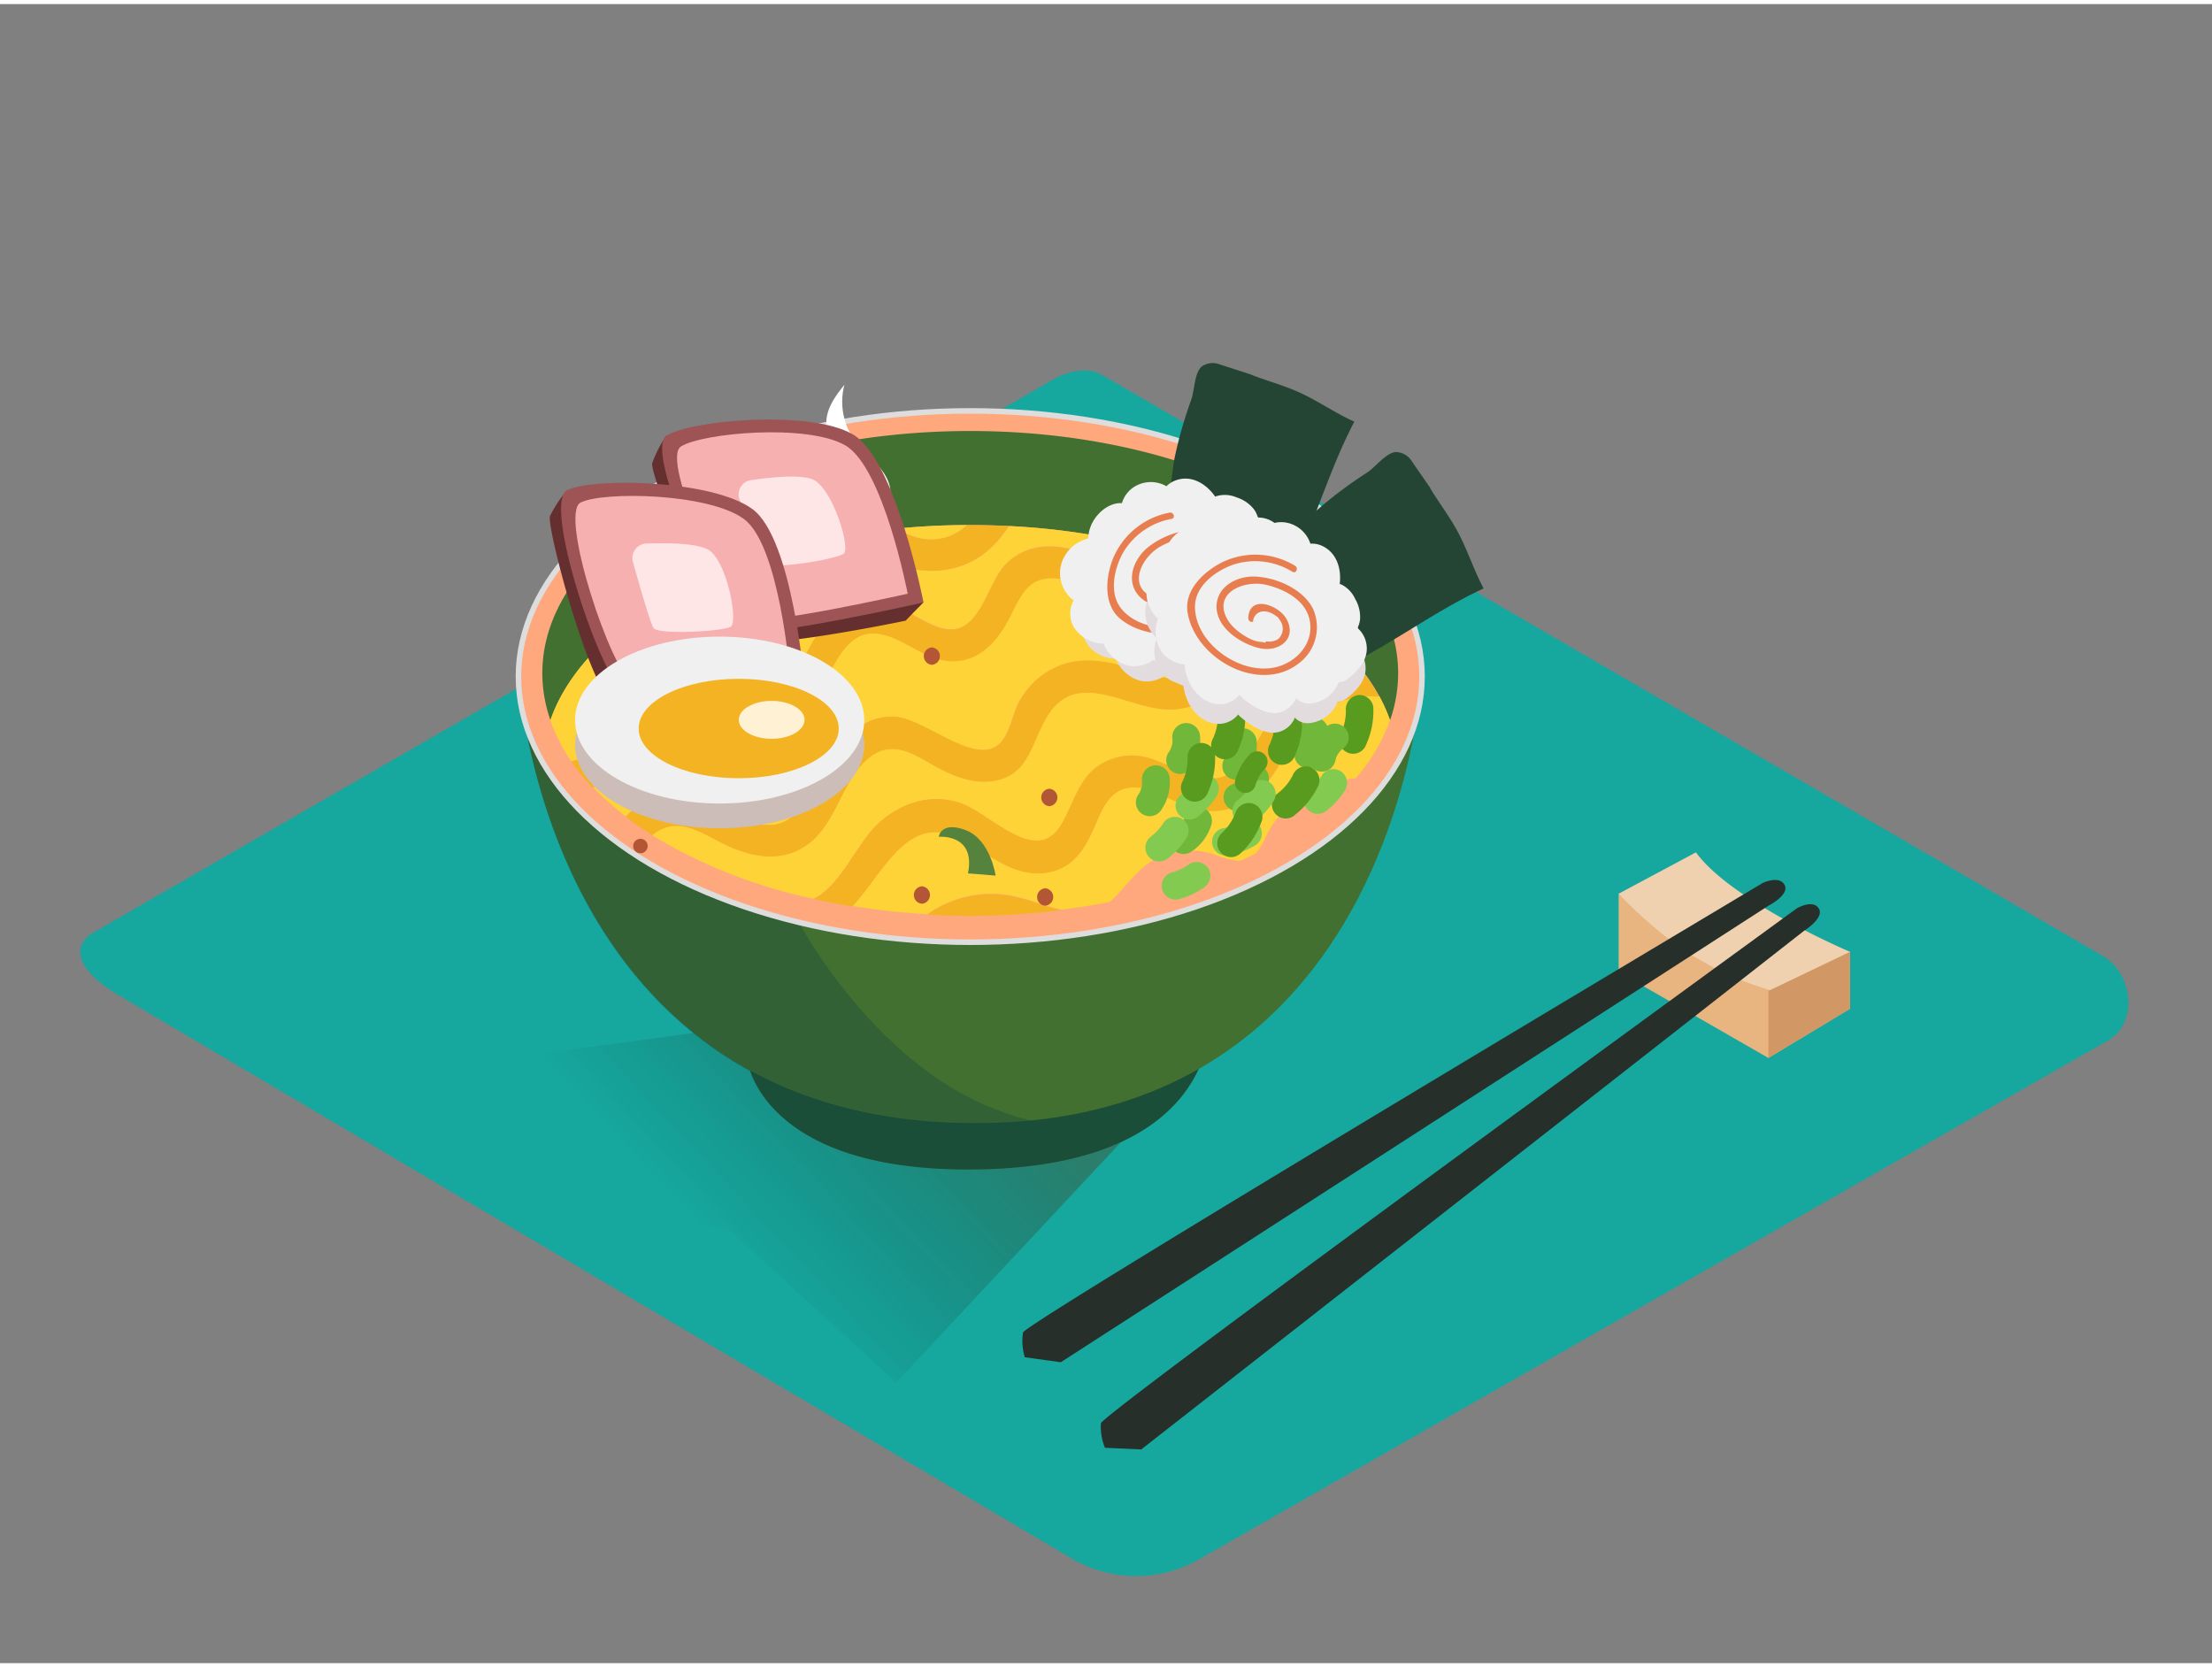 <svg id="Layer_2" data-name="Layer 2" xmlns="http://www.w3.org/2000/svg" xmlns:xlink="http://www.w3.org/1999/xlink" viewBox="0 0 400 300" width="406" height="306" class="illustration styles_illustrationTablet__1DWOa"><rect x="0" y="0" width="400" height="300" fill="#808080" stroke="none"/><defs><linearGradient id="linear-gradient" x1="120.75" y1="214.62" x2="163.73" y2="174.2" gradientUnits="userSpaceOnUse"><stop offset="0" stop-opacity="0"></stop><stop offset="0.99" stop-color="#552800"></stop></linearGradient></defs><title>PP</title><path d="M194.2,281.32,21.7,179.37c-5.49-3.08-10.2-8.15-4.85-11.46L190,68.13c2.6-1.61,6.54-2.66,9.18-1.13L380.23,172.1c5.49,3.19,6.48,12.1,1,15.29L216.94,281.16A22.94,22.94,0,0,1,194.2,281.32Z" fill="#16a79e"></path><path d="M108.31,216.45c4.68,1.43,9.36,2.84,14.16,3.8a72.49,72.49,0,0,0,8.87,1l30.73,28,42.73-45.7-60.37-20.07L64.12,194.38C71.83,200,99.28,213.69,108.31,216.45Z" opacity="0.32" fill="url(#linear-gradient)"></path><path d="M135.25,191.38s2.68,19.36,39.76,19.36c45,0,43.71-26.58,43.71-26.58" fill="#427030"></path><path d="M135.25,191.38s2.68,19.36,39.76,19.36c45,0,43.71-26.58,43.71-26.58" fill="#093e3e" opacity="0.68"></path><path d="M93.75,121s4.32,83.08,85,81.34c74.46-1.61,78.45-81.34,78.45-81.34Z" fill="#427030"></path><path d="M171.69,195.72c-8.76-5.43-16.23-13.34-22.18-21.7-11.05-15.51-16.58-34-17.32-52.91H93.75s4.32,83.08,85,81.34c2.73-.06,5.36-.24,7.9-.5A52.31,52.31,0,0,1,171.69,195.72Z" fill="#093e3e" opacity="0.29"></path><ellipse cx="175.45" cy="121.6" rx="81.7" ry="48.04" fill="#ffa87d" stroke="#ddd" stroke-miterlimit="10"></ellipse><path d="M175.45,94.2c37.6,0,68.92,15.19,75.91,35.32a25.8,25.8,0,0,0,1.47-8.5c0-24.2-34.64-43.82-77.38-43.82S98.07,96.81,98.07,121a25.8,25.8,0,0,0,1.47,8.5C106.53,109.39,137.85,94.2,175.45,94.2Z" fill="#427030"></path><path d="M200.6,162.46q-4.24.83-8.7,1.38C195,164.53,197.95,164.57,200.6,162.46Z" fill="none"></path><path d="M121.49,142.88c6.22-.24,10.66,4.66,16.52,5.5,6.75,1,9-7.52,11.91-12,2.64-4.07,6.47-7.62,11.61-7.52,5.41.11,14.42,8.85,19,5.06,2.05-1.69,2.48-5.44,3.72-7.73a14.42,14.42,0,0,1,4.3-4.9c4.86-3.51,10.34-2.94,15.75-1.18,2.93,1,7.15,2.82,10.17,1.12s2.64-6.38,3.62-9.16a15.84,15.84,0,0,1,6.23-8q-3-1.4-6.32-2.63a13.09,13.09,0,0,1-3.26,4.28c-5.34,4.54-12,2.23-17.67-.11-3.66-1.5-8.48-3.38-11.56.16-1.46,1.67-2.27,3.85-3.33,5.77-2.13,3.85-5.16,7.18-9.88,7.23-5.27.06-9-4.56-14-5-6.77-.56-8.45,9.77-12.46,13.61a14.1,14.1,0,0,1-13.75,3c-2.43-.76-4.21-2.37-6.15-3.92-3.73-3-8.34-2.31-10,2.47-1.8,5.12-2.64,9.53-7.9,12.24-.29.15-.58.26-.87.38a50.44,50.44,0,0,0,6,5.34A12,12,0,0,1,121.49,142.88Z" fill="#fed337"></path><path d="M108.41,133.55c1.87-2.78,1.69-6.55,3.47-9.45a11.51,11.51,0,0,1,13.8-4.48c3,1.22,4.92,4.24,8,5.32,4.25,1.5,8-.68,10.19-4.21,3.24-5.09,5.3-11.78,12.23-12.63a13.25,13.25,0,0,1,6.7,1.15c2.84,1.16,6.37,4,9.56,3.79,5.1-.4,6.39-8.68,9.59-11.85,4.83-4.79,11.34-3.26,17-1,3.83,1.53,9.07,4.29,12.67.7a7.31,7.31,0,0,0,1-1.3,123.16,123.16,0,0,0-30.16-5.2c-2.26,3.43-5.2,6.25-9.47,7.47a16.52,16.52,0,0,1-9.57-.18c-3.56-1.17-7.15-5.42-11.09-4.62-4.44.91-7.05,6.39-10,9.3a20.38,20.38,0,0,1-8,4.83A21.27,21.27,0,0,1,117,109.3c-8.68,5.66-14.84,12.58-17.49,20.22a31.05,31.05,0,0,0,3.79,7.39A8.07,8.07,0,0,0,108.41,133.55Z" fill="#fed337"></path><path d="M174.89,94.21c-4.37,0-8.66.24-12.82.65a21.67,21.67,0,0,0,2.83,1.28A9.34,9.34,0,0,0,174.89,94.21Z" fill="#fed337"></path><path d="M136.17,104a26.54,26.54,0,0,0,5.4-5.37,94.78,94.78,0,0,0-18.38,7.09A15.06,15.06,0,0,0,136.17,104Z" fill="#fed337"></path><path d="M159.49,147.56c4.14-3.39,9.3-4.85,14.44-3,5.36,2,13.59,11.45,18.05,3.69,2.72-4.72,3.34-9.73,9.16-11.77,6.44-2.26,10.45,2.33,16.36,3.44,7.77,1.46,10-8.61,14.1-13.22a21.4,21.4,0,0,1,14.06-7.11,54.39,54.39,0,0,0-15.05-12.31,9.94,9.94,0,0,0-3.1,1.43c-3.41,2.34-4.09,5.73-4.94,9.44-1.33,5.86-5.26,9.5-11.41,9.38-7.33-.14-16.29-7.42-21.65,1-3.13,4.91-3.3,11.27-10.45,12-3.2.34-6.28-.81-9.08-2.25-3.7-1.9-7.64-5.23-11.85-2.69-5.56,3.35-6.49,11.88-11.64,16-4.57,3.65-9.93,2.86-14.93.59-2.79-1.27-5.78-3.41-8.91-3.58a6.54,6.54,0,0,0-4.76,1.67,93.19,93.19,0,0,0,29.21,11.5C152.35,159.23,155,151.22,159.49,147.56Z" fill="#fed337"></path><path d="M238.35,128.3c-5.07,3.72-6.44,10.29-11,14.44A12.08,12.08,0,0,1,214.68,145c-2.9-1-5.62-3-8.71-3.36-4.24-.48-6.05,2.43-7.51,5.89-1.84,4.34-3.78,8.53-8.91,9.44-5.36,1-9.81-2.46-14-5.13-10.89-6.87-15,4.22-21.37,11.26a130.94,130.94,0,0,0,13.54,1.47,19.84,19.84,0,0,1,16.76-3c2.44.62,5,1.62,7.47,2.18q4.45-.55,8.7-1.38a9.86,9.86,0,0,0,.93-.84c3.22-3.31,5.16-6.69,10-8a14.46,14.46,0,0,1,6.36-.18c2.24.42,4.27,1.72,6.41,1.53q1.41-.65,2.76-1.33c1.32-1.38,1.87-3.55,3.07-5.24a19.55,19.55,0,0,1,3.81-4A20.78,20.78,0,0,1,245.15,140a33,33,0,0,0,6.21-10.52,29.48,29.48,0,0,0-1.91-4.29A16.12,16.12,0,0,0,238.35,128.3Z" fill="#fed337"></path><path d="M116,129c1.68-4.79,6.29-5.44,10-2.47,1.95,1.55,3.72,3.15,6.15,3.92a14.1,14.1,0,0,0,13.75-3c4-3.85,5.69-14.17,12.46-13.61,5,.41,8.73,5,14,5,4.72-.06,7.75-3.38,9.88-7.23,1.06-1.92,1.87-4.1,3.33-5.77,3.08-3.53,7.9-1.65,11.56-.16,5.72,2.34,12.33,4.65,17.67.11a13.09,13.09,0,0,0,3.26-4.28q-2.66-1-5.46-1.86a7.31,7.31,0,0,1-1,1.3c-3.6,3.59-8.84.83-12.67-.7-5.63-2.25-12.14-3.78-17,1-3.19,3.17-4.49,11.44-9.59,11.85-3.19.25-6.71-2.63-9.56-3.79a13.25,13.25,0,0,0-6.7-1.15c-6.93.85-9,7.54-12.23,12.63-2.24,3.53-5.95,5.71-10.19,4.21-3-1.08-4.94-4.1-8-5.32a11.51,11.51,0,0,0-13.8,4.48c-1.78,2.9-1.6,6.66-3.47,9.45a8.07,8.07,0,0,1-5.08,3.36,39.65,39.65,0,0,0,3.86,4.74c.29-.13.58-.24.87-.38C113.32,138.55,114.15,134.14,116,129Z" fill="#f4b322"></path><path d="M131.58,152.2c5,2.28,10.37,3.06,14.93-.59,5.15-4.11,6.07-12.63,11.64-16,4.21-2.54,8.14.79,11.85,2.69,2.8,1.43,5.88,2.59,9.08,2.25,7.15-.76,7.32-7.12,10.45-12,5.36-8.4,14.31-1.12,21.65-1,6.15.12,10.08-3.52,11.41-9.38.84-3.72,1.52-7.1,4.94-9.44a9.94,9.94,0,0,1,3.1-1.43q-3-1.71-6.26-3.24a15.84,15.84,0,0,0-6.23,8c-1,2.78-.68,7.52-3.62,9.16s-7.24-.17-10.17-1.12c-5.41-1.76-10.89-2.34-15.75,1.18a14.42,14.42,0,0,0-4.3,4.9c-1.23,2.29-1.67,6-3.72,7.73-4.61,3.79-13.62-5-19-5.06-5.15-.1-9,3.45-11.61,7.52-2.9,4.46-5.16,13-11.91,12-5.86-.84-10.31-5.74-16.52-5.5a12,12,0,0,0-8.34,4.11q2.24,1.72,4.77,3.31a6.54,6.54,0,0,1,4.76-1.67C125.79,148.79,128.79,150.94,131.58,152.2Z" fill="#f4b322"></path><path d="M231.6,126.72c-4.13,4.61-6.33,14.68-14.1,13.22-5.91-1.11-9.92-5.7-16.36-3.44-5.82,2-6.44,7-9.16,11.77-4.47,7.76-12.69-1.73-18.05-3.69-5.14-1.88-10.3-.41-14.44,3-4.47,3.66-7.14,11.68-12.36,14.24q3.42.76,7,1.35c6.38-7,10.48-18.13,21.37-11.26,4.24,2.67,8.68,6.09,14,5.13,5.14-.92,7.08-5.1,8.91-9.44,1.46-3.45,3.27-6.37,7.51-5.89,3.1.35,5.81,2.34,8.71,3.36a12.08,12.08,0,0,0,12.64-2.31c4.59-4.15,6-10.72,11-14.44a16.12,16.12,0,0,1,11.11-3.06,35.31,35.31,0,0,0-3.8-5.62A21.4,21.4,0,0,0,231.6,126.72Z" fill="#f4b322"></path><path d="M134.27,111.19a20.38,20.38,0,0,0,8-4.83c3-2.91,5.59-8.39,10-9.3,3.93-.81,7.53,3.44,11.09,4.62a16.52,16.52,0,0,0,9.57.18c4.27-1.21,7.21-4,9.47-7.47q-3.44-.17-7-.18h-.56a9.34,9.34,0,0,1-10,1.93,21.67,21.67,0,0,1-2.83-1.28,122.17,122.17,0,0,0-20.5,3.77,26.54,26.54,0,0,1-5.4,5.37,15.06,15.06,0,0,1-13,1.72q-3.25,1.69-6.15,3.58A21.27,21.27,0,0,0,134.27,111.19Z" fill="#f4b322"></path><path d="M191.9,163.84c-2.5-.57-5-1.56-7.47-2.18a19.84,19.84,0,0,0-16.76,3c2.56.14,5.15.23,7.78.23A135.2,135.2,0,0,0,191.9,163.84Z" fill="#f4b322"></path><path d="M154,102.27c-.18-5.56,5.09-7.48,6.71-12.15,2-5.73-6.17-9.27-7.73-14.23a12,12,0,0,1-.28-7.05c-2.18,2.68-4.19,5.65-2.84,9.21,1.51,4,9,6.57,4.84,11.55-2.39,2.84-5.35,4.91-5.19,9a9.64,9.64,0,0,0,6,8.35c.09,0,.19.06.28.09A8,8,0,0,1,154,102.27Z" fill="#fff"></path><path d="M169.75,150.57s6.75-.61,5.29,6.62l5,.4s-.94-6.53-5.42-8.22S169.75,150.57,169.75,150.57Z" fill="#55823d"></path><path d="M163.81,108.76s-6.57-1.64-2.82-8l-4.58-2s-1.26,6.48,2.42,9.55S163.81,108.76,163.81,108.76Z" fill="#55823d"></path><path d="M189.75,141.89a1.58,1.58,0,0,0,0,3.15A1.58,1.58,0,0,0,189.75,141.89Z" fill="#b25636"></path><path d="M168.51,116.33a1.58,1.58,0,0,0,0,3.15A1.58,1.58,0,0,0,168.51,116.33Z" fill="#b25636"></path><path d="M166.71,159.53a1.58,1.58,0,0,0,0,3.15A1.58,1.58,0,0,0,166.71,159.53Z" fill="#b25636"></path><path d="M189,159.89a1.58,1.58,0,0,0,0,3.15A1.58,1.58,0,0,0,189,159.89Z" fill="#b25636"></path><path d="M115.81,150.94a1.31,1.31,0,0,0,0,2.62A1.31,1.31,0,0,0,115.81,150.94Z" fill="#b25636"></path><path d="M146.91,100.49a1.58,1.58,0,0,0,0,3.15A1.58,1.58,0,0,0,146.91,100.49Z" fill="#b25636"></path><path d="M120.51,78a22.38,22.38,0,0,0-2.57,5c-.5,1.92,10.5,30.4,15,32.18s30.88-3.67,30.86-3.7,3.2-3.3,3.2-3.3" fill="#662f2f"></path><path d="M167,108.2s-5-25.88-12.79-30.4-29.35-2.55-33.68.24S130.78,112.4,135,113.42,167,108.2,167,108.2Z" fill="#9e5454"></path><path d="M164.14,106.62s-4.38-22.83-11.28-26.82S127,77.55,123.14,80s9.06,30.31,12.82,31.21S164.14,106.62,164.14,106.62Z" fill="#f6b0b0"></path><path d="M133.75,89.64a2.61,2.61,0,0,1,2-3.55c3.52-.52,9-1.09,11.24-.12,3.51,1.49,6.91,12.41,5.56,13.42s-12.87,2.9-13.84,1.74C138.08,100.32,135.35,93.65,133.75,89.64Z" fill="#ffe6e6"></path><path d="M102.56,87.89a22.38,22.38,0,0,0-3.1,4.67c-.7,1.85,7.13,31.37,11.4,33.62s31.09-.28,31.08-.32,3.54-2.93,3.54-2.93" fill="#662f2f"></path><path d="M145.48,122.93s-2.12-26.27-9.41-31.61-28.9-5.73-33.51-3.43,6.47,35.28,10.6,36.75S145.48,122.93,145.48,122.93Z" fill="#9e5454"></path><path d="M142.82,121s-1.87-23.17-8.3-27.89S109,88.1,105,90.13s5.71,31.12,9.35,32.42S142.82,121,142.82,121Z" fill="#f6b0b0"></path><path d="M114.45,100.86a2.61,2.61,0,0,1,2.42-3.31c3.56-.13,9-.11,11.19,1.11,3.33,1.86,5.52,13.09,4.06,13.94s-13.11,1.48-13.95.22C117.6,111.95,115.61,105,114.45,100.86Z" fill="#ffe6e6"></path><ellipse cx="130.14" cy="133.94" rx="26.15" ry="15.09" fill="#ccbdb8"></ellipse><ellipse cx="130.14" cy="129.47" rx="26.15" ry="15.09" fill="#f0f0f0"></ellipse><ellipse cx="133.58" cy="131" rx="18.09" ry="8.99" fill="#f4b322"></ellipse><ellipse cx="139.54" cy="129.43" rx="5.95" ry="3.43" fill="#fff2d4"></ellipse><path d="M243.08,142.39a2.57,2.57,0,0,0-.41-3.51,2.52,2.52,0,0,0-3.51.41,9.68,9.68,0,0,1-2.38,2.64,2.5,2.5,0,1,0,3,4A14.34,14.34,0,0,0,243.08,142.39Z" fill="#83ca50"></path><path d="M240.17,131.22a2.5,2.5,0,1,0-5,.58,3.91,3.91,0,0,1-.08,1.27c0-.13-.19.51-.24.63s-.1.2-.15.3l-.14.2a2.5,2.5,0,0,0,3.92,3.1A8.88,8.88,0,0,0,240.17,131.22Z" fill="#71b739"></path><path d="M247,134a14.84,14.84,0,0,0,1.34-6.85,2.52,2.52,0,0,0-2.77-2.19,2.55,2.55,0,0,0-2.19,2.77,9.43,9.43,0,0,1-1,4.32,2.5,2.5,0,1,0,4.61,2Z" fill="#599b1f"></path><path d="M226.7,152.29A2.57,2.57,0,0,0,228,149a2.52,2.52,0,0,0-3.3-1.26,9.68,9.68,0,0,1-3.33,1.25,2.5,2.5,0,1,0,.76,4.94A14.34,14.34,0,0,0,226.7,152.29Z" fill="#83ca50"></path><path d="M229.27,141a2.5,2.5,0,1,0-4.67-1.78,3.91,3.91,0,0,1-.65,1.09c.09-.1-.4.36-.5.44l-.27.19-.21.11a2.5,2.5,0,1,0,2,4.56A8.88,8.88,0,0,0,229.27,141Z" fill="#71b739"></path><path d="M234.09,146.68a14.84,14.84,0,0,0,4.35-5.45A2.52,2.52,0,0,0,237,138a2.55,2.55,0,0,0-3.23,1.45,9.43,9.43,0,0,1-2.86,3.38,2.5,2.5,0,1,0,3.19,3.86Z" fill="#599b1f"></path><path d="M230.16,144.35a2.57,2.57,0,0,0-.41-3.51,2.52,2.52,0,0,0-3.51.41,9.68,9.68,0,0,1-2.38,2.64,2.5,2.5,0,0,0,3,4A14.34,14.34,0,0,0,230.16,144.35Z" fill="#83ca50"></path><path d="M227.24,133.18a2.5,2.5,0,0,0-5,.58,3.91,3.91,0,0,1-.08,1.27c0-.13-.19.51-.24.63s-.1.2-.15.3l-.14.2a2.5,2.5,0,1,0,3.92,3.1A8.88,8.88,0,0,0,227.24,133.18Z" fill="#71b739"></path><path d="M234.12,136a14.84,14.84,0,0,0,1.34-6.85,2.52,2.52,0,0,0-2.77-2.19,2.55,2.55,0,0,0-2.19,2.77,9.43,9.43,0,0,1-1,4.32,2.5,2.5,0,1,0,4.61,2Z" fill="#599b1f"></path><path d="M217.64,159.79a2.57,2.57,0,0,0,.92-3.41,2.52,2.52,0,0,0-3.41-.92A9.68,9.68,0,0,1,212,157a2.5,2.5,0,1,0,1.25,4.84A14.34,14.34,0,0,0,217.64,159.79Z" fill="#83ca50"></path><path d="M219.07,148.34a2.5,2.5,0,0,0-4.83-1.31,3.91,3.91,0,0,1-.54,1.15c.08-.11-.37.4-.46.49l-.25.22-.2.13a2.5,2.5,0,1,0,2.49,4.34A8.88,8.88,0,0,0,219.07,148.34Z" fill="#71b739"></path><path d="M224.43,153.48a14.84,14.84,0,0,0,3.78-5.86,2.52,2.52,0,0,0-1.76-3.07,2.55,2.55,0,0,0-3.07,1.76,9.43,9.43,0,0,1-2.51,3.65,2.5,2.5,0,1,0,3.55,3.52Z" fill="#599b1f"></path><path d="M219.88,143.41a2.57,2.57,0,0,0-.41-3.51,2.52,2.52,0,0,0-3.51.41,9.68,9.68,0,0,1-2.38,2.64,2.5,2.5,0,1,0,3,4A14.34,14.34,0,0,0,219.88,143.41Z" fill="#83ca50"></path><path d="M217,132.24a2.5,2.5,0,0,0-5,.58,3.91,3.91,0,0,1-.08,1.27c0-.13-.19.51-.24.63s-.1.2-.15.3l-.14.2a2.5,2.5,0,0,0,3.92,3.1A8.88,8.88,0,0,0,217,132.24Z" fill="#71b739"></path><path d="M223.84,135a14.84,14.84,0,0,0,1.34-6.85,2.52,2.52,0,0,0-2.77-2.19,2.55,2.55,0,0,0-2.19,2.77,9.43,9.43,0,0,1-1,4.32,2.5,2.5,0,1,0,4.61,2Z" fill="#599b1f"></path><path d="M236.57,135.78a2.5,2.5,0,0,0,4.91,1,3.91,3.91,0,0,1,.46-1.18c-.07.12.34-.43.42-.52l.23-.24.19-.15a2.5,2.5,0,1,0-2.79-4.15A8.88,8.88,0,0,0,236.57,135.78Z" fill="#71b739"></path><path d="M225.89,135.78a11.22,11.22,0,0,0-2.54,4.62,1.9,1.9,0,0,0,1.49,2.22,1.93,1.93,0,0,0,2.22-1.49,7.13,7.13,0,0,1,1.7-2.88,1.89,1.89,0,1,0-2.87-2.47Z" fill="#599b1f"></path><path d="M214.42,151a2.57,2.57,0,0,0-.41-3.51,2.52,2.52,0,0,0-3.51.41,9.68,9.68,0,0,1-2.38,2.64,2.5,2.5,0,0,0,3,4A14.34,14.34,0,0,0,214.42,151Z" fill="#83ca50"></path><path d="M211.51,139.88a2.5,2.5,0,0,0-5,.58,3.91,3.91,0,0,1-.08,1.27c0-.13-.19.51-.24.63s-.1.2-.15.3l-.14.2a2.5,2.5,0,0,0,3.92,3.1A8.88,8.88,0,0,0,211.51,139.88Z" fill="#71b739"></path><path d="M218.38,142.66a14.84,14.84,0,0,0,1.34-6.85,2.52,2.52,0,0,0-2.77-2.19,2.55,2.55,0,0,0-2.19,2.77,9.43,9.43,0,0,1-1,4.32,2.5,2.5,0,1,0,4.61,2Z" fill="#599b1f"></path><path d="M244.91,75.51c-3.44-1.54-6.53-3.74-10-5.31-2.52-1.14-5.25-1.92-7.85-2.87L226,66.91,220.08,65a3.58,3.58,0,0,0-2.72.49c-1.41,1.14-1.32,4.42-2,6.21a77.45,77.45,0,0,0-2.95,10.34c-.51,2.49-.51,5.2-1.36,7.59s-2.45,4.36-3.51,6.63L231,106.66C237,97,239.58,85.6,244.91,75.51Z" fill="#244534"></path><path d="M199.75,105.73l0-.09,0,0Z" fill="#e2dcdf"></path><path d="M199.6,105.73l.08,0-.08,0Z" fill="#e2dcdf"></path><path d="M233,96.9a4.9,4.9,0,0,0-3.35-1.26,4.69,4.69,0,0,0-.69-1.46A6.49,6.49,0,0,0,225.83,92a5.35,5.35,0,0,0-3.71-.22l-.15.07c-1.61-2.31-4.29-4-7.16-2.94A4.48,4.48,0,0,0,213.15,90a5.65,5.65,0,0,0-5.91.16A5.22,5.22,0,0,0,205.1,93c-2.46-.16-4.8,2-5.64,4.17a6.41,6.41,0,0,0-.44,2.21,6.76,6.76,0,0,0-4.7,4.06,6.16,6.16,0,0,0,2.06,7.15c0,.08-.09.14-.13.22a4.89,4.89,0,0,0,.18,4.64,6.3,6.3,0,0,0,5.34,2.92,6.6,6.6,0,0,0,4.47,4,5.69,5.69,0,0,0,3.86-.6,4.25,4.25,0,0,0,.74-.5l.13.14c2.22,2.1,5.9,3.19,8.69,1.53a4.52,4.52,0,0,0,2.25-4.17,3.15,3.15,0,0,0,.52,0c2.19,0,5.29-.46,6.79-2.24a4.33,4.33,0,0,0,.8-3.92c0-.11-.07-.2-.11-.31a3.17,3.17,0,0,0,2.54-.95,6.17,6.17,0,0,0,1.29-6.35,2.64,2.64,0,0,0,.77-1.42C234.95,101.31,235,98.64,233,96.9Z" fill="#e2dcdf"></path><path d="M197.53,102.94l0-.09,0,0Z" fill="#f0f0f0"></path><path d="M197.38,102.94l.08,0-.08,0Z" fill="#f0f0f0"></path><path d="M230.82,94.11a4.9,4.9,0,0,0-3.35-1.26,4.69,4.69,0,0,0-.69-1.46,6.49,6.49,0,0,0-3.17-2.19A5.35,5.35,0,0,0,219.9,89l-.15.07c-1.61-2.31-4.29-4-7.16-2.94a4.48,4.48,0,0,0-1.66,1.06,5.65,5.65,0,0,0-5.91.16,5.22,5.22,0,0,0-2.14,2.9c-2.46-.16-4.8,2-5.64,4.17a6.41,6.41,0,0,0-.44,2.21,6.76,6.76,0,0,0-4.7,4.06,6.16,6.16,0,0,0,2.06,7.15c0,.08-.09.14-.13.22a4.89,4.89,0,0,0,.18,4.64,6.3,6.3,0,0,0,5.34,2.92,6.6,6.6,0,0,0,4.47,4,5.69,5.69,0,0,0,3.86-.6,4.25,4.25,0,0,0,.74-.5l.13.14c2.22,2.1,5.9,3.19,8.69,1.53a4.52,4.52,0,0,0,2.25-4.17,3.15,3.15,0,0,0,.52,0c2.19,0,5.29-.46,6.79-2.24a4.33,4.33,0,0,0,.8-3.92c0-.11-.07-.2-.11-.31a3.17,3.17,0,0,0,2.54-.95,6.17,6.17,0,0,0,1.29-6.35,2.64,2.64,0,0,0,.77-1.42C232.73,98.52,232.78,95.85,230.82,94.11Z" fill="#f0f0f0"></path><path d="M219.29,95.7c-3.75-1.56-8.78.14-11.78,2.59-2.41,2-3.95,5.71-1.79,8.45,2.53,3.22,8,2.38,11.12.6,2.89-1.65,3.91-5.59.18-7.08-2.74-1.09-8.28,1.06-5.42,4.48a.65.65,0,0,0,1.08-.16.74.74,0,0,1-.27-.32c-.8-1.9,1-3.09,2.66-3.18a1.1,1.1,0,0,1,.8,0,3,3,0,0,1,.46.11,2.55,2.55,0,0,1,1.83,2.66,3.07,3.07,0,0,1-1.35,1.78l0,.28-.67.41c-1.36,1.25-5,1.66-6.83,1.17-5.81-1.57-3.09-7.47.68-9.49,3-1.61,7.14-2.67,10.09-.44,3.17,2.39,3.31,6.77,1.35,10-3.52,5.76-13.91,7.11-18.47,2-2.47-2.75-1.58-7.24.09-10.29a12.81,12.81,0,0,1,8.82-6.18c.74-.16.37-1.28-.37-1.13a13.81,13.81,0,0,0-10.29,8.45c-1.31,3.42-1.7,8.27,1.44,10.81,6.59,5.32,19.41,2.39,21.13-6.46A8.18,8.18,0,0,0,219.29,95.7Z" fill="#e87e4f"></path><path d="M268.29,105.67c-1.79-3.32-2.91-6.95-4.71-10.3-1.31-2.44-3-4.71-4.48-7.05-.17-.27-.37-.6-.58-1L255,82.24A3.58,3.58,0,0,0,252.5,81c-1.81.05-3.73,2.7-5.32,3.74a77.45,77.45,0,0,0-8.62,6.41c-1.92,1.67-3.56,3.82-5.69,5.2s-4.6,2-6.82,3.13l12.24,22.45C249,117.91,257.93,110.44,268.29,105.67Z" fill="#244534"></path><path d="M216.25,103.87l0-.09h0A.91.91,0,0,0,216.25,103.87Z" fill="#e2dcdf"></path><path d="M216.14,103.77l.05.07,0-.07Z" fill="#e2dcdf"></path><path d="M246.91,119.55a4.9,4.9,0,0,0-1.65-3.18,4.69,4.69,0,0,0,.46-1.54,6.49,6.49,0,0,0-.9-3.75,5.35,5.35,0,0,0-2.62-2.64l-.16,0c.35-2.79-.54-5.81-3.36-7a4.48,4.48,0,0,0-1.94-.32,5.65,5.65,0,0,0-4.5-3.83,5.22,5.22,0,0,0-3.53.73c-1.73-1.76-4.89-1.75-7-.67a6.41,6.41,0,0,0-1.81,1.35,6.76,6.76,0,0,0-6.21-.12,6.16,6.16,0,0,0-3.25,6.7l-.25.08a4.89,4.89,0,0,0-3,3.57,6.3,6.3,0,0,0,2,5.75,6.6,6.6,0,0,0,.65,6,5.69,5.69,0,0,0,3.27,2.13,4.25,4.25,0,0,0,.89.12c0,.06,0,.13,0,.19.25,3,2.26,6.32,5.44,6.94a4.52,4.52,0,0,0,4.46-1.6,3.15,3.15,0,0,0,.36.38c1.64,1.44,4.24,3.19,6.55,2.87a4.33,4.33,0,0,0,3.21-2.38c0-.1.08-.2.13-.3a3.17,3.17,0,0,0,2.52,1,6.17,6.17,0,0,0,5.21-3.86,2.64,2.64,0,0,0,1.53-.54C245.39,124.1,247.21,122.15,246.91,119.55Z" fill="#e2dcdf"></path><path d="M216.46,100.31l0-.09h0A.91.91,0,0,0,216.46,100.31Z" fill="#f0f0f0"></path><path d="M216.35,100.22l.05.07,0-.07Z" fill="#f0f0f0"></path><path d="M247.13,116a4.9,4.9,0,0,0-1.65-3.18,4.69,4.69,0,0,0,.46-1.54,6.49,6.49,0,0,0-.9-3.75,5.35,5.35,0,0,0-2.62-2.64l-.16,0c.35-2.79-.54-5.81-3.36-7a4.48,4.48,0,0,0-1.94-.32,5.65,5.65,0,0,0-4.5-3.83,5.22,5.22,0,0,0-3.53.73c-1.73-1.76-4.89-1.75-7-.67a6.41,6.41,0,0,0-1.81,1.35,6.76,6.76,0,0,0-6.21-.12,6.16,6.16,0,0,0-3.25,6.7l-.25.08a4.89,4.89,0,0,0-3,3.57,6.3,6.3,0,0,0,2,5.75,6.6,6.6,0,0,0,.65,6,5.69,5.69,0,0,0,3.27,2.13,4.25,4.25,0,0,0,.89.12c0,.06,0,.13,0,.19.25,3,2.26,6.32,5.44,6.94a4.52,4.52,0,0,0,4.46-1.6,3.15,3.15,0,0,0,.36.38c1.64,1.44,4.24,3.19,6.55,2.87a4.33,4.33,0,0,0,3.21-2.38c0-.1.08-.2.13-.3a3.17,3.17,0,0,0,2.52,1,6.17,6.17,0,0,0,5.21-3.86,2.64,2.64,0,0,0,1.53-.54C245.6,120.55,247.42,118.59,247.13,116Z" fill="#f0f0f0"></path><path d="M237.49,109.47c-1.75-3.67-6.63-5.77-10.49-5.95-3.11-.15-6.75,1.61-7,5.09-.27,4.09,4.37,7.12,7.87,7.88,3.25.7,6.65-1.55,4.86-5.14-1.31-2.64-6.87-4.74-7-.29a.65.65,0,0,0,.91.6.74.74,0,0,1,0-.42c.67-1.94,2.77-1.66,4.1-.59a1.1,1.1,0,0,1,.57.57,3,3,0,0,1,.27.39,2.55,2.55,0,0,1-.42,3.2,3.07,3.07,0,0,1-2.19.42l-.15.24-.77-.14c-1.85,0-4.85-2.12-5.86-3.69-3.28-5.05,2.69-7.62,6.85-6.61,3.32.81,7.1,2.79,7.8,6.42.76,3.9-2.06,7.25-5.66,8.33-6.47,1.93-15.1-4-15.09-10.83,0-3.69,3.66-6.44,6.94-7.59a12.81,12.81,0,0,1,10.69,1.3c.66.38,1.13-.7.48-1.08a13.81,13.81,0,0,0-13.3-.59c-3.26,1.67-6.79,5-6.15,9,1.35,8.37,12.84,14.75,20,9.31A8.18,8.18,0,0,0,237.49,109.47Z" fill="#e87e4f"></path><polyline points="292.7 160.87 292.7 175.01 319.78 190.57 334.53 181.68 334.53 171.38" fill="#e8b480"></polyline><path d="M292.7,160.87s7.28,7.88,15,12.13a55.84,55.84,0,0,0,12.93,5.46l13.94-7.07s-21.42-9.09-27.89-18Z" fill="#efd1af"></path><polygon points="319.78 190.57 319.78 178.45 334.53 171.38 334.53 181.68 319.78 190.57" fill="#d19865"></polygon><path d="M319.77,163.05s4.44-2.25,2.68-4.13c-1.13-1.2-3.68,0-3.68,0S185.47,238.41,185,240.21a10,10,0,0,0,.32,4.48l6.51.9Z" fill="#262f2a"></path><path d="M326.29,167.53s4.22-2.64,2.3-4.35c-1.23-1.1-3.67.34-3.67.34S199.41,254.8,199.08,256.63a10,10,0,0,0,.73,4.43l6.56.3Z" fill="#262f2a"></path></svg>